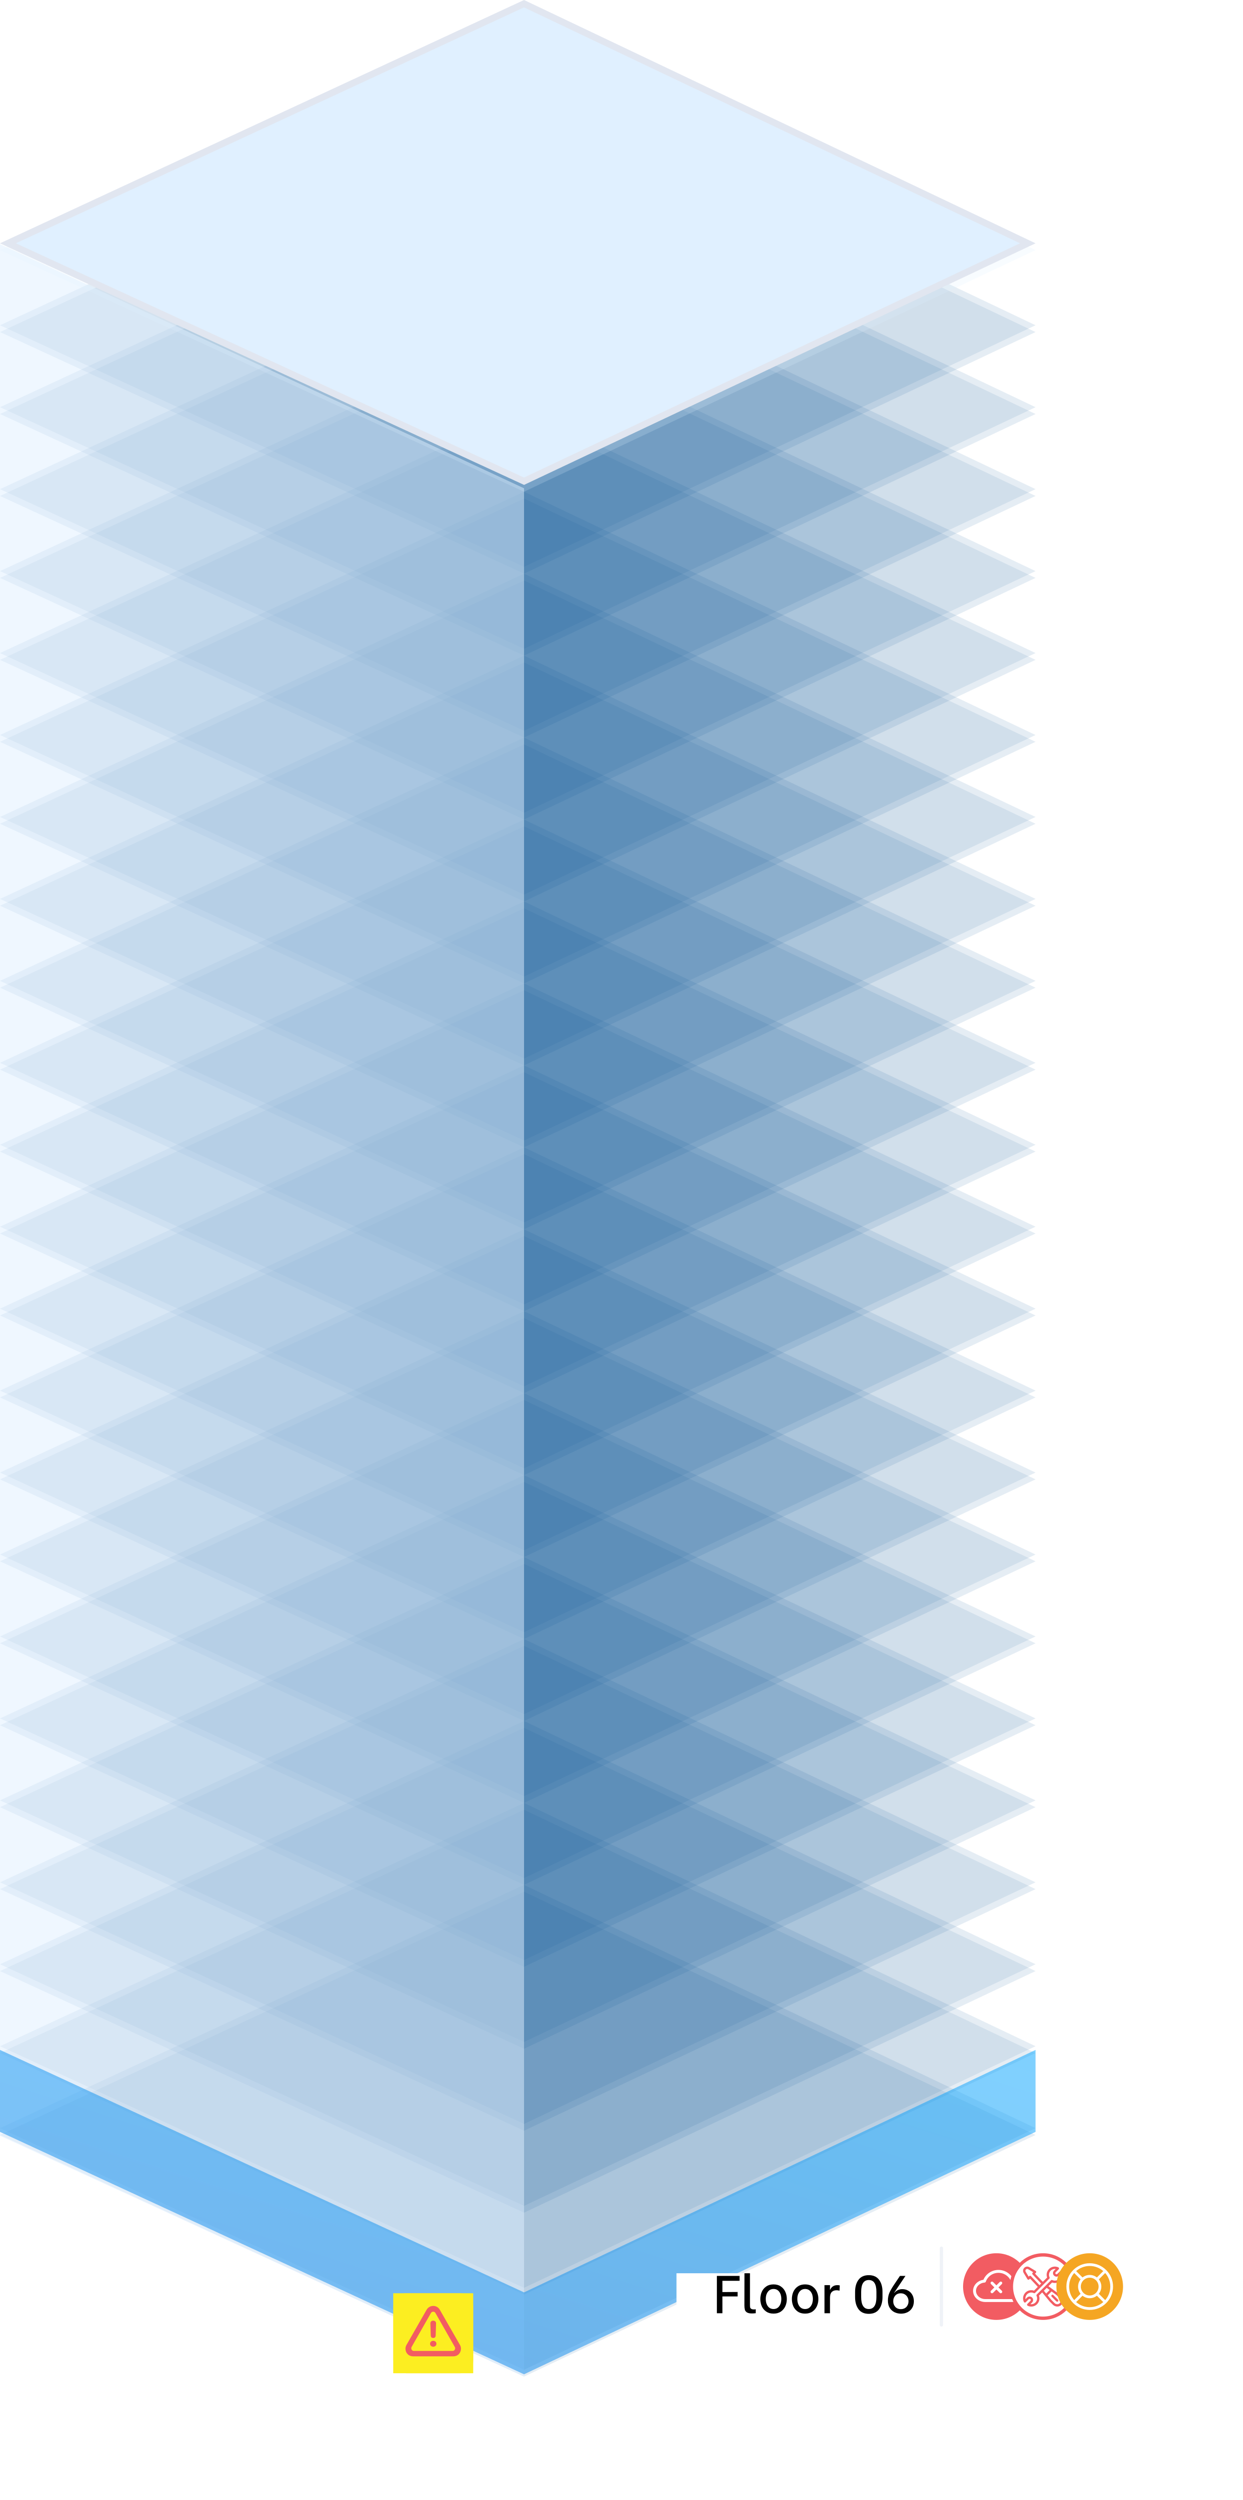 <svg width="373" height="750" viewBox="0 0 373 750" fill="none" xmlns="http://www.w3.org/2000/svg">
<g opacity="0.5">
<path opacity="0.2" d="M157.253 567.524L310.747 640.517L157.253 713L0 640.517L157.253 567.524Z" fill="#044E92"/>
<path opacity="0.2" d="M157.253 565.482L310.747 638.475L157.253 710.958L0 638.475L157.253 565.482Z" fill="#044E92"/>
</g>
<g opacity="0.5">
<path opacity="0.2" d="M157.253 542.938L310.747 615.931L157.253 688.414L0 615.931L157.253 542.938Z" fill="#044E92"/>
<path opacity="0.2" d="M157.253 540.896L310.747 613.889L157.253 686.372L0 613.889L157.253 540.896Z" fill="#044E92"/>
</g>
<g opacity="0.5">
<path opacity="0.2" d="M157.253 518.352L310.747 591.345L157.253 663.828L0 591.345L157.253 518.352Z" fill="#044E92"/>
<path opacity="0.2" d="M157.253 516.31L310.747 589.303L157.253 661.786L0 589.303L157.253 516.31Z" fill="#044E92"/>
</g>
<g opacity="0.5">
<path opacity="0.2" d="M157.253 493.766L310.747 566.759L157.253 639.241L0 566.759L157.253 493.766Z" fill="#044E92"/>
<path opacity="0.2" d="M157.253 491.724L310.747 564.717L157.253 637.2L0 564.717L157.253 491.724Z" fill="#044E92"/>
</g>
<g opacity="0.5">
<path opacity="0.2" d="M157.253 469.179L310.747 542.172L157.253 614.655L0 542.172L157.253 469.179Z" fill="#044E92"/>
<path opacity="0.2" d="M157.253 467.138L310.747 540.131L157.253 612.613L0 540.131L157.253 467.138Z" fill="#044E92"/>
</g>
<g opacity="0.5">
<path opacity="0.2" d="M157.253 444.594L310.747 517.587L157.253 590.069L0 517.587L157.253 444.594Z" fill="#044E92"/>
<path opacity="0.2" d="M157.253 442.552L310.747 515.545L157.253 588.027L0 515.545L157.253 442.552Z" fill="#044E92"/>
</g>
<g opacity="0.5">
<path opacity="0.2" d="M157.253 420.007L310.747 493L157.253 565.482L0 493L157.253 420.007Z" fill="#044E92"/>
<path opacity="0.2" d="M157.253 417.965L310.747 490.958L157.253 563.441L0 490.958L157.253 417.965Z" fill="#044E92"/>
</g>
<g opacity="0.5">
<path opacity="0.2" d="M157.253 395.421L310.747 468.414L157.253 540.897L0 468.414L157.253 395.421Z" fill="#044E92"/>
<path opacity="0.2" d="M157.253 393.379L310.747 466.372L157.253 538.855L0 466.372L157.253 393.379Z" fill="#044E92"/>
</g>
<g opacity="0.5">
<path opacity="0.2" d="M157.253 370.835L310.747 443.828L157.253 516.31L0 443.828L157.253 370.835Z" fill="#044E92"/>
<path opacity="0.2" d="M157.253 368.793L310.747 441.786L157.253 514.268L0 441.786L157.253 368.793Z" fill="#044E92"/>
</g>
<g opacity="0.5">
<path opacity="0.2" d="M157.253 346.249L310.747 419.241L157.253 491.724L0 419.241L157.253 346.249Z" fill="#044E92"/>
<path opacity="0.2" d="M157.253 344.207L310.747 417.2L157.253 489.682L0 417.2L157.253 344.207Z" fill="#044E92"/>
</g>
<g opacity="0.5">
<path opacity="0.2" d="M157.253 321.663L310.747 394.656L157.253 467.138L0 394.656L157.253 321.663Z" fill="#044E92"/>
<path opacity="0.2" d="M157.253 319.621L310.747 392.614L157.253 465.096L0 392.614L157.253 319.621Z" fill="#044E92"/>
</g>
<g opacity="0.5">
<path opacity="0.2" d="M157.253 297.076L310.747 370.069L157.253 442.552L0 370.069L157.253 297.076Z" fill="#044E92"/>
<path opacity="0.2" d="M157.253 295.035L310.747 368.028L157.253 440.51L0 368.028L157.253 295.035Z" fill="#044E92"/>
</g>
<g opacity="0.5">
<path opacity="0.2" d="M157.253 272.49L310.747 345.483L157.253 417.966L0 345.483L157.253 272.49Z" fill="#044E92"/>
<path opacity="0.2" d="M157.253 270.448L310.747 343.441L157.253 415.924L0 343.441L157.253 270.448Z" fill="#044E92"/>
</g>
<g opacity="0.5">
<path opacity="0.2" d="M157.253 247.904L310.747 320.897L157.253 393.379L0 320.897L157.253 247.904Z" fill="#044E92"/>
<path opacity="0.2" d="M157.253 245.862L310.747 318.855L157.253 391.337L0 318.855L157.253 245.862Z" fill="#044E92"/>
</g>
<g opacity="0.5">
<path opacity="0.2" d="M157.253 223.318L310.747 296.311L157.253 368.793L0 296.311L157.253 223.318Z" fill="#044E92"/>
<path opacity="0.2" d="M157.253 221.276L310.747 294.269L157.253 366.751L0 294.269L157.253 221.276Z" fill="#044E92"/>
</g>
<g opacity="0.5">
<path opacity="0.2" d="M157.253 198.731L310.747 271.724L157.253 344.207L0 271.724L157.253 198.731Z" fill="#044E92"/>
<path opacity="0.2" d="M157.253 196.69L310.747 269.683L157.253 342.165L0 269.683L157.253 196.69Z" fill="#044E92"/>
</g>
<g opacity="0.5">
<path opacity="0.2" d="M157.253 174.145L310.747 247.138L157.253 319.621L0 247.138L157.253 174.145Z" fill="#044E92"/>
<path opacity="0.2" d="M157.253 172.104L310.747 245.096L157.253 317.579L0 245.096L157.253 172.104Z" fill="#044E92"/>
</g>
<g opacity="0.5">
<path opacity="0.2" d="M157.253 149.559L310.747 222.552L157.253 295.035L0 222.552L157.253 149.559Z" fill="#044E92"/>
<path opacity="0.2" d="M157.253 147.517L310.747 220.51L157.253 292.993L0 220.51L157.253 147.517Z" fill="#044E92"/>
</g>
<g opacity="0.5">
<path opacity="0.2" d="M157.253 124.973L310.747 197.966L157.253 270.449L0 197.966L157.253 124.973Z" fill="#044E92"/>
<path opacity="0.2" d="M157.253 122.931L310.747 195.924L157.253 268.407L0 195.924L157.253 122.931Z" fill="#044E92"/>
</g>
<g opacity="0.5">
<path opacity="0.2" d="M157.253 100.386L310.747 173.379L157.253 245.862L0 173.379L157.253 100.386Z" fill="#044E92"/>
<path opacity="0.2" d="M157.253 98.345L310.747 171.338L157.253 243.82L0 171.338L157.253 98.345Z" fill="#044E92"/>
</g>
<g opacity="0.5">
<path opacity="0.2" d="M157.253 75.8L310.747 148.793L157.253 221.276L0 148.793L157.253 75.8Z" fill="#044E92"/>
<path opacity="0.2" d="M157.253 73.758L310.747 146.751L157.253 219.234L0 146.751L157.253 73.758Z" fill="#044E92"/>
</g>
<g opacity="0.5">
<path opacity="0.2" d="M157.253 51.214L310.747 124.207L157.253 196.69L0 124.207L157.253 51.214Z" fill="#044E92"/>
<path opacity="0.2" d="M157.253 49.172L310.747 122.165L157.253 194.648L0 122.165L157.253 49.172Z" fill="#044E92"/>
</g>
<g opacity="0.5">
<path opacity="0.2" d="M157.253 26.628L310.747 99.621L157.253 172.103L0 99.621L157.253 26.628Z" fill="#044E92"/>
<path opacity="0.2" d="M157.253 24.586L310.747 97.579L157.253 170.062L0 97.579L157.253 24.586Z" fill="#044E92"/>
</g>
<path opacity="0.2" d="M157.253 2.042L310.747 75.035L157.253 147.517L0 75.035L157.253 2.042Z" fill="#E0F0FF"/>
<path d="M2.382 72.99L157.248 1.105L308.411 72.99L157.248 144.372L2.382 72.99Z" fill="#E0F0FF" stroke="#E1E6F0" stroke-width="2"/>
<path opacity="0.5" d="M0 73.246L157.253 146.493V713L0 640.778V73.246Z" fill="#E0F0FF"/>
<g opacity="0.5">
<path fill-rule="evenodd" clip-rule="evenodd" d="M310.746 639.586L157.253 712.32V712.32L157.252 712.32L0 639.586V615L157.252 687.734L310.746 615V639.586Z" fill="#F9FAFB"/>
<path fill-rule="evenodd" clip-rule="evenodd" d="M310.746 639.586L157.253 712.32V712.32L157.252 712.32L0 639.586V615L157.252 687.734L310.746 615V639.586Z" fill="url(#paint0_linear)"/>
</g>
<g filter="url(#filter0_dd)">
<path fill-rule="evenodd" clip-rule="evenodd" d="M345 666H203V679.238L190 686L203 692.762V706H345V666Z" fill="white"/>
</g>
<path d="M216.784 684.272V687.648L221.344 687.616V688.96H216.784V694H215.12V682.8H221.936V684.272H216.784ZM225.659 694.064C224.976 694.064 224.469 693.957 224.139 693.744C223.808 693.531 223.6 693.259 223.515 692.928C223.429 692.587 223.387 692.149 223.387 691.616L223.403 682H225.051V691.328C225.051 691.723 225.067 692.016 225.099 692.208C225.141 692.4 225.248 692.555 225.419 692.672C225.589 692.789 225.861 692.848 226.235 692.848C226.437 692.848 226.619 692.832 226.779 692.8V693.984C226.331 694.037 225.957 694.064 225.659 694.064ZM232.127 694.112C231.263 694.112 230.532 693.909 229.935 693.504C229.337 693.099 228.889 692.565 228.591 691.904C228.303 691.232 228.159 690.512 228.159 689.744C228.159 688.965 228.303 688.245 228.591 687.584C228.889 686.912 229.337 686.373 229.935 685.968C230.532 685.552 231.263 685.344 232.127 685.344C232.991 685.344 233.721 685.552 234.319 685.968C234.916 686.373 235.364 686.912 235.663 687.584C235.961 688.245 236.111 688.96 236.111 689.728C236.111 690.496 235.961 691.216 235.663 691.888C235.364 692.549 234.916 693.088 234.319 693.504C233.721 693.909 232.991 694.112 232.127 694.112ZM232.127 692.736C232.863 692.736 233.433 692.448 233.839 691.872C234.255 691.296 234.463 690.576 234.463 689.712C234.463 688.848 234.255 688.133 233.839 687.568C233.433 687.003 232.863 686.72 232.127 686.72C231.401 686.72 230.831 687.008 230.415 687.584C229.999 688.149 229.791 688.859 229.791 689.712C229.791 690.576 229.993 691.296 230.399 691.872C230.815 692.448 231.391 692.736 232.127 692.736ZM241.595 694.112C240.731 694.112 240.001 693.909 239.403 693.504C238.806 693.099 238.358 692.565 238.059 691.904C237.771 691.232 237.627 690.512 237.627 689.744C237.627 688.965 237.771 688.245 238.059 687.584C238.358 686.912 238.806 686.373 239.403 685.968C240.001 685.552 240.731 685.344 241.595 685.344C242.459 685.344 243.19 685.552 243.787 685.968C244.385 686.373 244.833 686.912 245.131 687.584C245.43 688.245 245.579 688.96 245.579 689.728C245.579 690.496 245.43 691.216 245.131 691.888C244.833 692.549 244.385 693.088 243.787 693.504C243.19 693.909 242.459 694.112 241.595 694.112ZM241.595 692.736C242.331 692.736 242.902 692.448 243.307 691.872C243.723 691.296 243.931 690.576 243.931 689.712C243.931 688.848 243.723 688.133 243.307 687.568C242.902 687.003 242.331 686.72 241.595 686.72C240.87 686.72 240.299 687.008 239.883 687.584C239.467 688.149 239.259 688.859 239.259 689.712C239.259 690.576 239.462 691.296 239.867 691.872C240.283 692.448 240.859 692.736 241.595 692.736ZM247.416 685.568H249.064V686.912H249.16C249.299 686.539 249.544 686.224 249.896 685.968C250.259 685.701 250.723 685.568 251.288 685.568C251.437 685.568 251.565 685.573 251.672 685.584C251.779 685.595 251.885 685.621 251.992 685.664L251.928 687.232C251.64 687.147 251.341 687.104 251.032 687.104C250.403 687.104 249.917 687.285 249.576 687.648C249.235 688 249.064 688.587 249.064 689.408V694H247.416V685.568ZM260.708 694.176C259.332 694.176 258.302 693.712 257.62 692.784C256.937 691.845 256.596 690.629 256.596 689.136V687.584C256.596 686.091 256.937 684.885 257.62 683.968C258.302 683.04 259.332 682.576 260.708 682.576C262.084 682.576 263.113 683.04 263.796 683.968C264.478 684.885 264.82 686.091 264.82 687.584V689.136C264.82 690.629 264.478 691.845 263.796 692.784C263.113 693.712 262.084 694.176 260.708 694.176ZM260.708 692.736C261.465 692.736 262.036 692.432 262.42 691.824C262.804 691.216 262.996 690.32 262.996 689.136V687.6C262.996 685.221 262.233 684.032 260.708 684.032C259.182 684.032 258.42 685.221 258.42 687.6V689.136C258.42 690.32 258.612 691.216 258.996 691.824C259.38 692.432 259.95 692.736 260.708 692.736ZM270.393 694.128C269.711 694.128 269.071 693.989 268.473 693.712C267.876 693.435 267.385 693.003 267.001 692.416C266.628 691.819 266.441 691.077 266.441 690.192C266.441 689.307 266.607 688.496 266.937 687.76C267.279 687.024 267.775 686.181 268.425 685.232L270.057 682.8H271.705L268.297 687.888L268.345 687.904L268.601 687.648C269.188 687.061 269.913 686.768 270.777 686.768C271.439 686.768 272.031 686.923 272.553 687.232C273.076 687.531 273.487 687.957 273.785 688.512C274.084 689.056 274.233 689.685 274.233 690.4C274.233 691.189 274.057 691.867 273.705 692.432C273.364 692.987 272.9 693.408 272.313 693.696C271.737 693.984 271.097 694.128 270.393 694.128ZM270.313 692.768C270.804 692.768 271.225 692.661 271.577 692.448C271.929 692.224 272.191 691.931 272.361 691.568C272.543 691.205 272.633 690.821 272.633 690.416C272.633 690.011 272.543 689.627 272.361 689.264C272.18 688.891 271.913 688.592 271.561 688.368C271.209 688.133 270.788 688.016 270.297 688.016C269.593 688.016 269.039 688.251 268.633 688.72C268.239 689.179 268.041 689.739 268.041 690.4C268.041 691.051 268.244 691.611 268.649 692.08C269.055 692.539 269.609 692.768 270.313 692.768Z" fill="black"/>
<line x1="282.5" y1="674.5" x2="282.5" y2="697.5" stroke="#EFF2F7" stroke-linecap="round"/>
<circle cx="299" cy="686" r="10" fill="#F25C62"/>
<path d="M304.507 686.047C304.512 685.966 304.514 685.889 304.514 685.812C304.514 683.159 302.318 681 299.62 681C297.642 681 295.863 682.177 295.107 683.957C293.343 684.203 292 685.611 292 687.271C292 689.12 293.641 690.625 295.657 690.625H303.581C304.915 690.625 306 689.557 306 688.243C306 687.265 305.402 686.409 304.507 686.047ZM303.582 689.75H295.657C294.123 689.75 292.875 688.638 292.875 687.271C292.875 685.983 294.004 684.899 295.446 684.801C295.619 684.79 295.77 684.676 295.829 684.512C296.393 682.935 297.916 681.875 299.619 681.875C301.835 681.875 303.639 683.641 303.639 685.812C303.639 685.96 303.628 686.115 303.604 686.301C303.576 686.523 303.721 686.731 303.939 686.782C304.638 686.944 305.125 687.545 305.125 688.243C305.125 689.074 304.432 689.75 303.582 689.75Z" fill="white"/>
<path d="M300.622 684.628C300.451 684.457 300.174 684.457 300.003 684.628L299 685.631L297.997 684.628C297.826 684.457 297.549 684.457 297.378 684.628C297.207 684.799 297.207 685.076 297.378 685.247L298.381 686.25L297.378 687.253C297.207 687.424 297.207 687.701 297.378 687.872C297.464 687.957 297.576 688 297.688 688C297.8 688 297.912 687.957 297.997 687.872L299 686.869L300.003 687.872C300.089 687.957 300.201 688 300.313 688C300.425 688 300.537 687.957 300.622 687.872C300.793 687.701 300.793 687.424 300.622 687.253L299.619 686.25L300.622 685.247C300.793 685.076 300.793 684.799 300.622 684.628Z" fill="white"/>
<circle cx="313" cy="686" r="9.5" fill="white" stroke="#F25C62"/>
<path d="M318.485 689.008C317.411 687.934 317.482 688.002 317.452 687.979L314.609 685.88L315.712 684.778C316.598 685.094 317.602 684.875 318.278 684.199C319.014 683.463 319.207 682.338 318.759 681.399C318.654 681.18 318.364 681.131 318.193 681.302L317.284 682.211C317.147 682.348 316.924 682.348 316.787 682.211C316.649 682.074 316.649 681.852 316.787 681.714L317.696 680.805C317.867 680.634 317.817 680.344 317.599 680.239C316.66 679.791 315.535 679.984 314.799 680.72C314.123 681.396 313.905 682.4 314.22 683.286L312.949 684.558C312.69 684.357 313.031 684.701 310.592 682.115L310.848 681.859C311.01 681.697 310.976 681.427 310.78 681.309L308.898 680.18C308.404 679.884 307.776 679.961 307.369 680.368C306.962 680.775 306.885 681.404 307.181 681.897L308.31 683.779C308.428 683.975 308.698 684.008 308.86 683.847L309.101 683.606C311.527 686.179 311.208 685.829 311.4 686.076C311.404 686.082 311.409 686.087 311.414 686.092L310.286 687.22C309.4 686.904 308.396 687.122 307.72 687.798C306.984 688.534 306.791 689.66 307.24 690.599C307.344 690.817 307.634 690.867 307.805 690.696L308.714 689.786C308.851 689.649 309.074 689.649 309.211 689.786C309.349 689.924 309.349 690.146 309.211 690.283L308.302 691.193C308.131 691.364 308.181 691.654 308.399 691.758C308.737 691.919 309.098 691.998 309.457 691.998C310.097 691.998 310.728 691.749 311.199 691.277C311.875 690.602 312.093 689.598 311.778 688.711L312.741 687.748L314.983 690.473C315 690.494 314.944 690.436 315.947 691.439C316.312 691.805 316.798 691.994 317.275 691.994C317.625 691.994 317.971 691.892 318.262 691.683C319.148 691.044 319.253 689.775 318.485 689.008ZM309.364 682.86C309.228 682.716 308.999 682.713 308.86 682.853L308.681 683.032L307.783 681.535C307.654 681.319 307.687 681.043 307.866 680.865C308.044 680.686 308.32 680.653 308.536 680.782L310.033 681.68L309.854 681.859C309.719 681.993 309.716 682.21 309.847 682.349C312.649 685.32 312.208 684.873 312.448 685.059L311.914 685.592C311.73 685.355 312.158 685.823 309.364 682.86ZM311.115 688.38C311.009 688.485 310.982 688.646 311.046 688.78C311.366 689.451 311.228 690.255 310.702 690.78C310.366 691.117 309.915 691.295 309.458 691.295C309.375 691.295 309.293 691.289 309.211 691.278L309.708 690.78C310.12 690.368 310.12 689.701 309.708 689.289C309.297 688.878 308.628 688.878 308.217 689.289L307.72 689.787C307.644 689.249 307.82 688.693 308.217 688.295C308.743 687.769 309.547 687.631 310.218 687.952C310.352 688.016 310.512 687.988 310.618 687.883L314.883 683.618C314.989 683.512 315.016 683.352 314.952 683.218C314.632 682.547 314.77 681.743 315.296 681.217C315.693 680.82 316.249 680.644 316.787 680.72L316.29 681.217C316.09 681.416 315.981 681.681 315.981 681.963C315.981 682.244 316.09 682.509 316.29 682.708C316.701 683.119 317.37 683.119 317.781 682.708L318.278 682.211C318.354 682.749 318.178 683.305 317.781 683.702C317.255 684.228 316.451 684.366 315.78 684.046C315.646 683.982 315.486 684.009 315.38 684.115L311.115 688.38ZM313.239 687.25L314.106 686.383L314.99 687.036L313.934 688.092C313.216 687.219 313.261 687.272 313.239 687.25ZM317.851 691.112C317.441 691.408 316.836 691.335 316.444 690.942L315.515 690.014L314.383 688.637L315.562 687.458L317.013 688.529L317.988 689.505C318.434 689.95 318.406 690.713 317.851 691.112Z" fill="#F25C62"/>
<path d="M317.485 689.941L316.079 688.536C315.942 688.398 315.72 688.398 315.582 688.536C315.445 688.673 315.445 688.895 315.582 689.033L316.988 690.438C317.125 690.576 317.348 690.576 317.485 690.438C317.623 690.301 317.623 690.079 317.485 689.941Z" fill="#F25C62"/>
<circle cx="327" cy="686" r="10" fill="#F5A623"/>
<path d="M331.95 681.05C330.628 679.728 328.87 679 327 679C325.13 679 323.372 679.728 322.05 681.05C320.728 682.372 320 684.13 320 686C320 687.87 320.728 689.628 322.05 690.95C323.372 692.272 325.13 693 327 693C328.87 693 330.628 692.272 331.95 690.95C333.272 689.628 334 687.87 334 686C334 684.13 333.272 682.372 331.95 681.05ZM327 679.82C328.556 679.82 329.98 680.399 331.068 681.352L329.159 683.261C328.565 682.792 327.814 682.511 327 682.511C326.186 682.511 325.435 682.792 324.841 683.261L322.932 681.352C324.02 680.399 325.444 679.82 327 679.82ZM329.669 686C329.669 687.472 328.472 688.669 327 688.669C325.528 688.669 324.331 687.472 324.331 686C324.331 684.528 325.528 683.331 327 683.331C328.472 683.331 329.669 684.528 329.669 686ZM320.82 686C320.82 684.444 321.399 683.02 322.352 681.932L324.261 683.841C323.792 684.435 323.511 685.186 323.511 686C323.511 686.814 323.792 687.565 324.261 688.159L322.352 690.068C321.399 688.98 320.82 687.556 320.82 686ZM327 692.18C325.444 692.18 324.02 691.601 322.932 690.648L324.841 688.739C325.435 689.208 326.186 689.489 327 689.489C327.814 689.489 328.565 689.208 329.159 688.739L331.068 690.648C329.98 691.601 328.556 692.18 327 692.18ZM331.648 690.068L329.739 688.159C330.208 687.565 330.489 686.814 330.489 686C330.489 685.186 330.208 684.435 329.739 683.841L331.648 681.932C332.601 683.02 333.18 684.444 333.18 686C333.18 687.556 332.601 688.98 331.648 690.068Z" fill="white"/>
<g filter="url(#filter1_d)">
<rect x="118" y="680" width="24" height="24" rx="4" fill="#FECB45"/>
<path d="M142 680H118V704H142V680Z" fill="#FCEE21"/>
<path d="M123.974 698.926H136.035C137.421 698.926 138.326 697.888 138.326 696.626C138.326 696.253 138.226 695.854 138.019 695.498L131.976 684.956C131.544 684.192 130.78 683.802 130 683.802C129.228 683.802 128.456 684.2 128.016 684.956L121.981 695.506C121.774 695.863 121.674 696.253 121.674 696.626C121.674 697.888 122.579 698.926 123.974 698.926ZM124.181 697.307C123.725 697.307 123.417 696.925 123.417 696.51C123.417 696.394 123.442 696.253 123.509 696.12L129.336 685.902C129.477 685.653 129.743 685.537 130 685.537C130.257 685.537 130.515 685.653 130.656 685.91L136.483 696.128C136.558 696.253 136.583 696.394 136.583 696.51C136.583 696.925 136.267 697.307 135.811 697.307H124.181ZM130.008 693.414C130.457 693.414 130.722 693.165 130.739 692.684L130.855 689.064C130.88 688.575 130.506 688.226 130 688.226C129.477 688.226 129.12 688.575 129.145 689.064L129.261 692.684C129.27 693.157 129.543 693.414 130.008 693.414ZM130.008 696.045C130.531 696.045 130.963 695.68 130.963 695.157C130.963 694.643 130.54 694.269 130.008 694.269C129.469 694.269 129.045 694.643 129.045 695.157C129.045 695.672 129.477 696.045 130.008 696.045Z" fill="#F25C62"/>
</g>
<defs>
<filter id="filter0_dd" x="162" y="654" width="211" height="96" filterUnits="userSpaceOnUse" color-interpolation-filters="sRGB">
<feFlood flood-opacity="0" result="BackgroundImageFix"/>
<feColorMatrix in="SourceAlpha" type="matrix" values="0 0 0 0 0 0 0 0 0 0 0 0 0 0 0 0 0 0 127 0"/>
<feMorphology radius="4" operator="erode" in="SourceAlpha" result="effect1_dropShadow"/>
<feOffset dy="16"/>
<feGaussianBlur stdDeviation="16"/>
<feColorMatrix type="matrix" values="0 0 0 0 0.882 0 0 0 0 0.902 0 0 0 0 0.941 0 0 0 0.24 0"/>
<feBlend mode="normal" in2="BackgroundImageFix" result="effect1_dropShadow"/>
<feColorMatrix in="SourceAlpha" type="matrix" values="0 0 0 0 0 0 0 0 0 0 0 0 0 0 0 0 0 0 127 0"/>
<feOffset/>
<feGaussianBlur stdDeviation="1"/>
<feColorMatrix type="matrix" values="0 0 0 0 0.569 0 0 0 0 0.62 0 0 0 0 0.671 0 0 0 0.21 0"/>
<feBlend mode="normal" in2="effect1_dropShadow" result="effect2_dropShadow"/>
<feBlend mode="normal" in="SourceGraphic" in2="effect2_dropShadow" result="shape"/>
</filter>
<filter id="filter1_d" x="110" y="680" width="40" height="40" filterUnits="userSpaceOnUse" color-interpolation-filters="sRGB">
<feFlood flood-opacity="0" result="BackgroundImageFix"/>
<feColorMatrix in="SourceAlpha" type="matrix" values="0 0 0 0 0 0 0 0 0 0 0 0 0 0 0 0 0 0 127 0"/>
<feMorphology radius="8" operator="erode" in="SourceAlpha" result="effect1_dropShadow"/>
<feOffset dy="8"/>
<feGaussianBlur stdDeviation="8"/>
<feColorMatrix type="matrix" values="0 0 0 0 0.129 0 0 0 0 0.145 0 0 0 0 0.161 0 0 0 0.25 0"/>
<feBlend mode="normal" in2="BackgroundImageFix" result="effect1_dropShadow"/>
<feBlend mode="normal" in="SourceGraphic" in2="effect1_dropShadow" result="shape"/>
</filter>
<linearGradient id="paint0_linear" x1="2.31524e-06" y1="712.32" x2="57.297" y2="533.7" gradientUnits="userSpaceOnUse">
<stop stop-color="#0E7EE4"/>
<stop offset="1" stop-color="#00A3FF"/>
</linearGradient>
</defs>
</svg>
